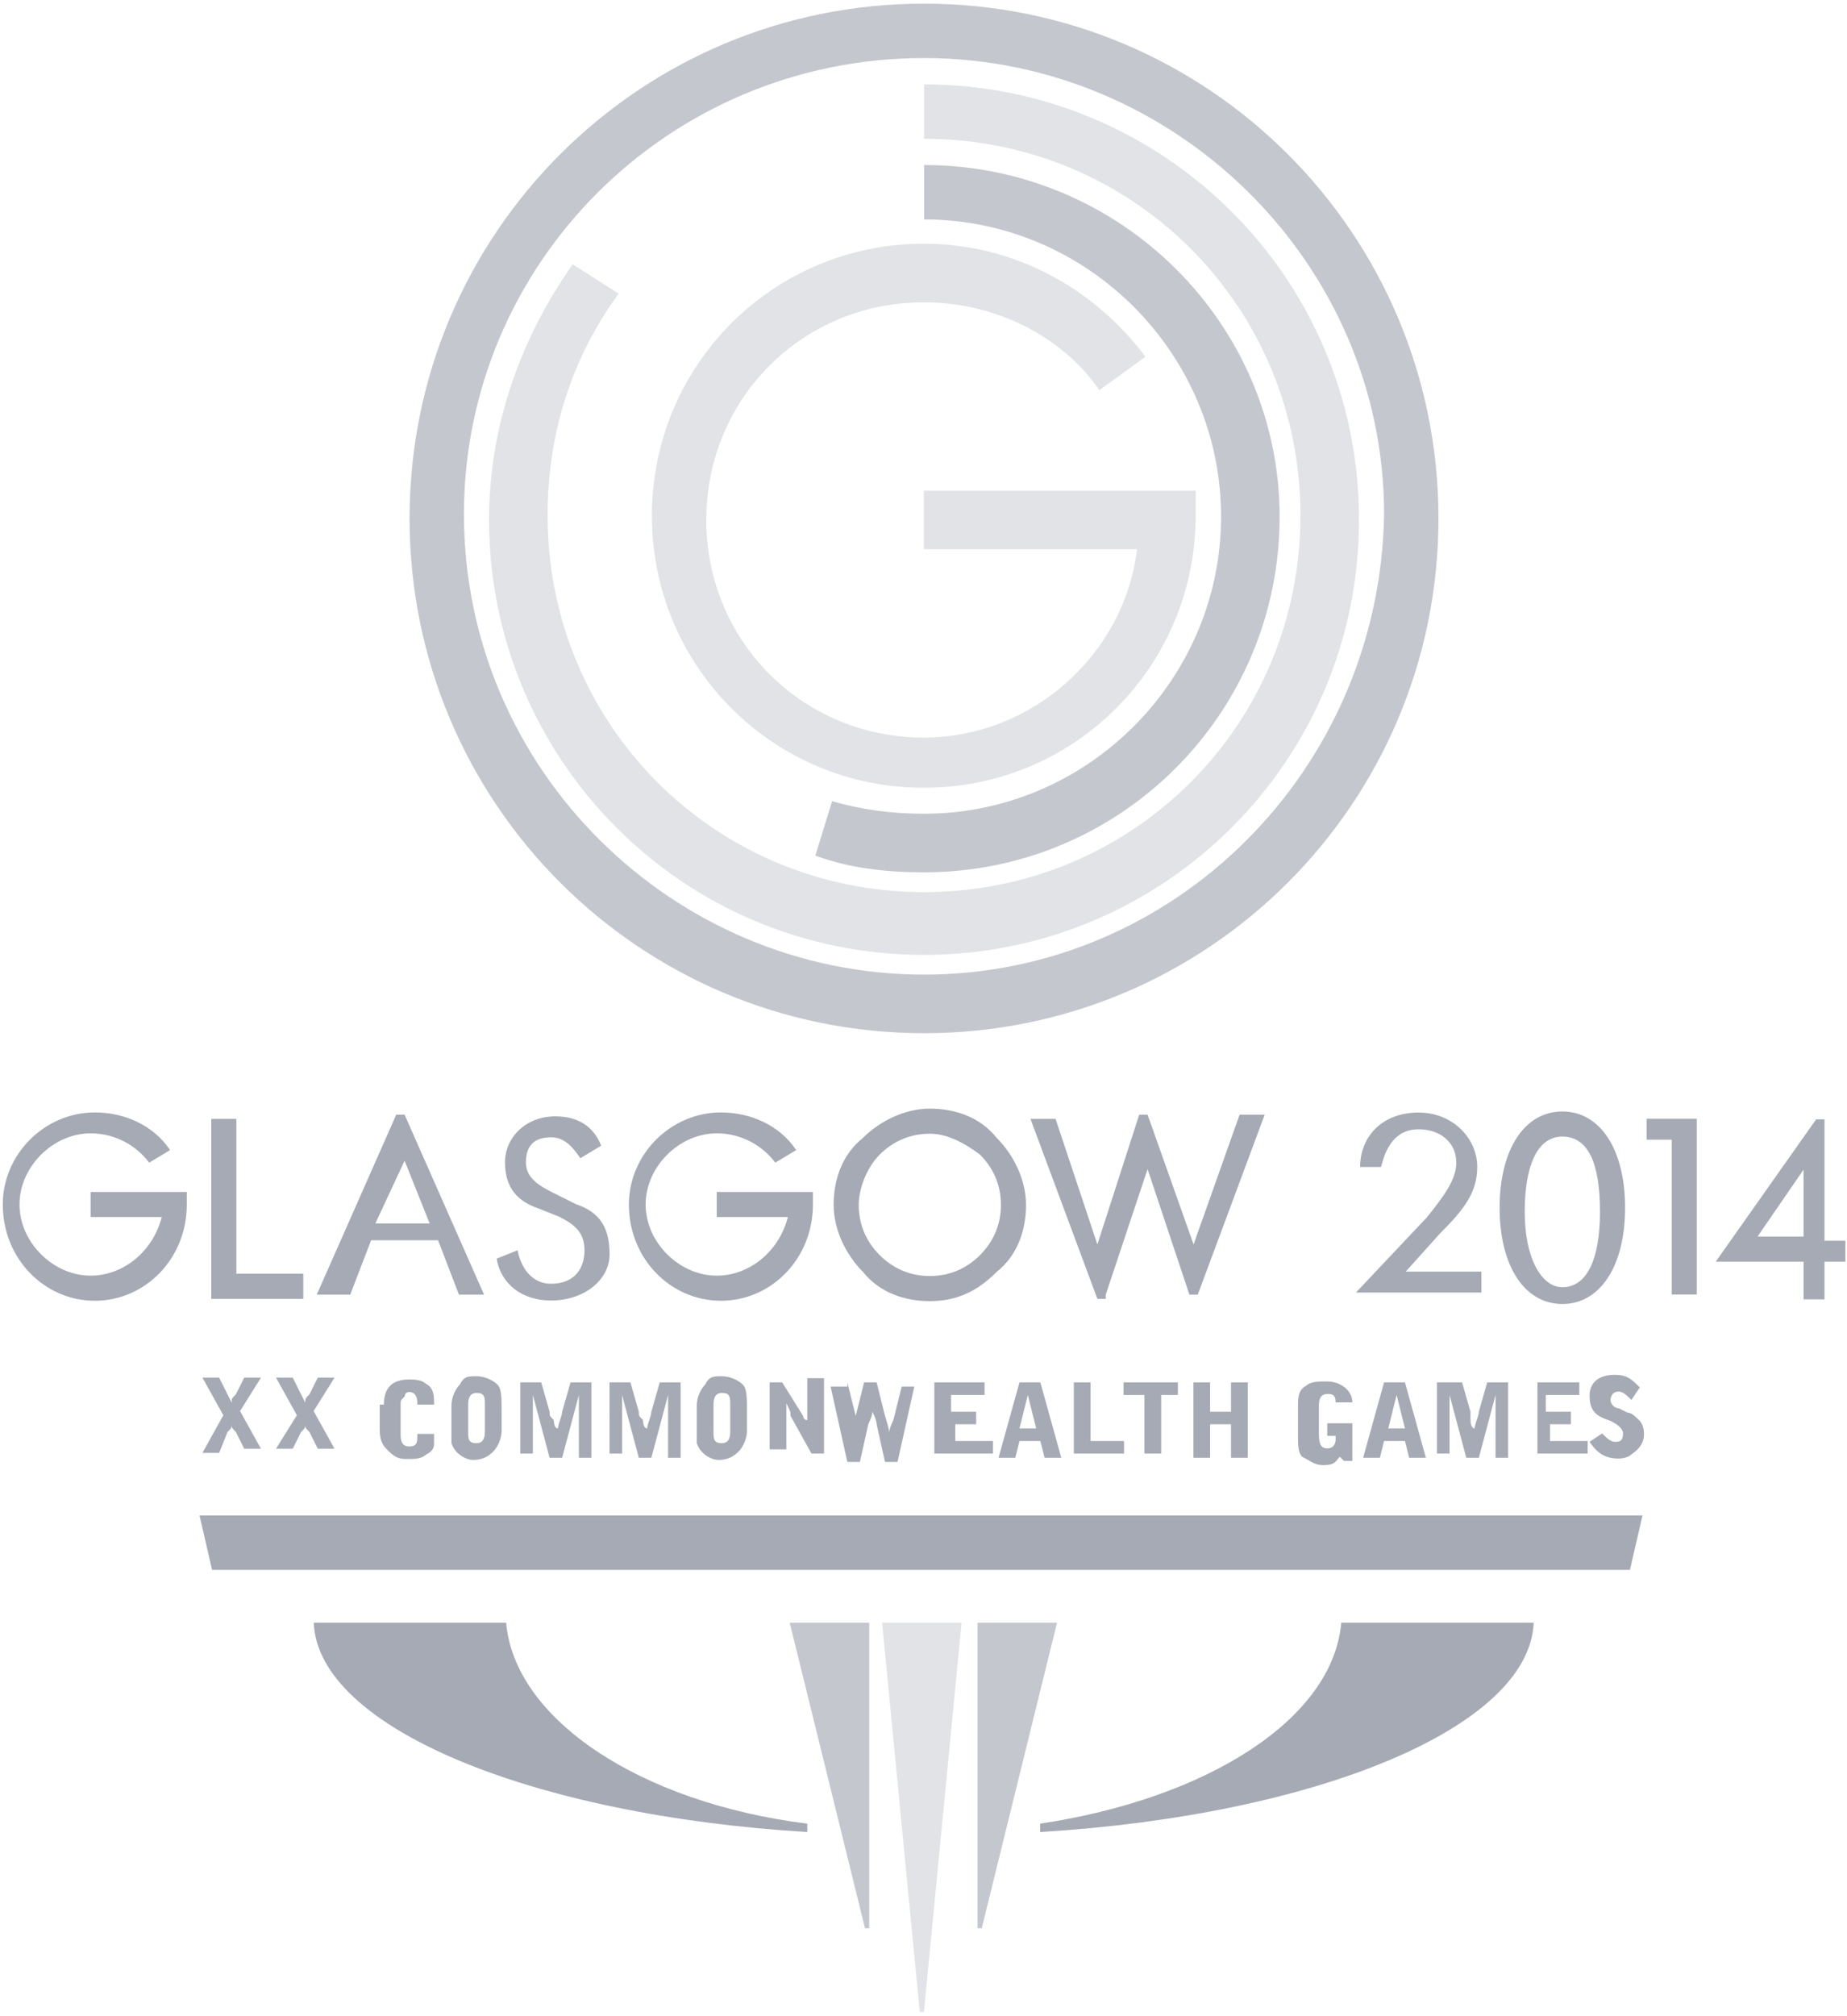 <?xml version="1.0" encoding="utf-8"?>
<!-- Generator: Adobe Illustrator 21.0.2, SVG Export Plug-In . SVG Version: 6.00 Build 0)  -->
<svg width="110px" height="120px" version="1.0" id="Layer_1" xmlns="http://www.w3.org/2000/svg" xmlns:xlink="http://www.w3.org/1999/xlink" x="0px" y="0px"
	 viewBox="0 0 55.2 60" enable-background="new 0 0 55.2 60" xml:space="preserve">
<g id="g12_1_" transform="matrix(1.25,0,0,-1.25,-141.732,1034.646)">
	<g id="g3228_1_">
		<g id="g208_1_">
			<g>
				<g id="g210_1_">
					<g id="g216_1_" transform="translate(127.125,741.088)">
						<path id="path218_1_" fill="#A5AAB4" d="M-8.4,52.9l-0.5,0.9h0.4l0.2-0.4c0,0,0.1-0.2,0.1-0.2h0c0,0.1,0,0.1,0.1,0.2l0.2,0.4
							h0.4l-0.5-0.8l0.5-0.9h-0.4l-0.2,0.4c-0.1,0.1-0.1,0.1-0.1,0.2h0c0-0.1,0-0.1-0.1-0.2L-8.5,52h-0.4L-8.4,52.9z"/>
					</g>
					<g id="g220_1_" transform="translate(131.584,741.088)">
						<path id="path222_1_" fill="#A5AAB4" d="M-11.1,52.9l-0.5,0.9h0.4l0.2-0.4c0,0,0.1-0.2,0.1-0.2h0c0,0.1,0,0.1,0.1,0.2l0.2,0.4
							h0.4l-0.5-0.8l0.5-0.9h-0.4l-0.2,0.4c-0.1,0.1-0.1,0.1-0.1,0.2h0c0-0.1,0-0.1-0.1-0.2l-0.2-0.4h-0.4L-11.1,52.9z"/>
					</g>
					<g id="g224_1_" transform="translate(137.064,741.743)">
						<path id="path226_1_" fill="#A5AAB4" d="M-14.5,52.5c0,0.4,0.2,0.6,0.6,0.6c0.1,0,0.3,0,0.4-0.1c0.2-0.1,0.2-0.3,0.2-0.5h-0.4
							c0,0.1,0,0.3-0.2,0.3c0,0-0.1,0-0.1-0.1c-0.1-0.1-0.1-0.1-0.1-0.2v-0.7c0-0.1,0-0.3,0.2-0.3c0.2,0,0.2,0.1,0.2,0.3h0.4
							c0-0.1,0-0.1,0-0.2c0-0.1,0-0.2-0.2-0.3c-0.1-0.1-0.3-0.1-0.4-0.1c-0.2,0-0.3,0-0.5,0.2c-0.1,0.1-0.2,0.2-0.2,0.5V52.5z"/>
					</g>
					<g id="g228_1_" transform="translate(145.326,743.273)">
						<path id="path230_1_" fill="#A5AAB4" d="M-19.5,51.5h0.5l0.2-0.7c0-0.1,0-0.1,0.1-0.2c0,0,0-0.2,0.1-0.2h0
							c0,0.1,0.1,0.3,0.1,0.4l0.2,0.7h0.5v-1.8h-0.3v1c0,0.1,0,0.3,0,0.5h0l-0.4-1.5h-0.3l-0.4,1.5h0c0-0.1,0-0.4,0-0.5v-0.9h-0.3
							V51.5z"/>
					</g>
					<g id="g232_1_" transform="translate(150.759,743.273)">
						<path id="path234_1_" fill="#A5AAB4" d="M-22.8,51.5h0.5l0.2-0.7c0-0.1,0-0.1,0.1-0.2c0,0,0-0.2,0.1-0.2h0
							c0,0.1,0.1,0.3,0.1,0.4l0.2,0.7h0.5v-1.8h-0.3v1c0,0.1,0,0.3,0,0.5h0l-0.4-1.5h-0.3l-0.4,1.5h0c0-0.1,0-0.4,0-0.5v-0.9h-0.3
							V51.5z"/>
					</g>
					<g id="g236_1_" transform="translate(158.845,742.921)">
						<path id="path238_1_" fill="#A5AAB4" d="M-27.7,51.8c-0.1,0.1-0.3,0.2-0.5,0.2c-0.2,0-0.3,0-0.4-0.2c-0.1-0.1-0.2-0.3-0.2-0.5
							v-0.5c0-0.1,0-0.2,0-0.4c0.1-0.3,0.4-0.4,0.5-0.4c0.1,0,0.3,0,0.5,0.2c0.1,0.1,0.2,0.3,0.2,0.5v0.4
							C-27.6,51.5-27.6,51.7-27.7,51.8 M-28,50.7c0-0.1,0-0.3-0.2-0.3c-0.2,0-0.2,0.1-0.2,0.3v0.6c0,0.1,0,0.3,0.2,0.3
							c0.2,0,0.2-0.1,0.2-0.3V50.7z"/>
					</g>
					<g id="g240_1_" transform="translate(160.287,743.273)">
						<path id="path242_1_" fill="#A5AAB4" d="M-28.6,51.5h0.4l0.5-0.8c0,0,0-0.1,0.1-0.1c0,0,0-0.1,0-0.1h0l0,0.2
							c0,0.1,0,0.1,0,0.2v0.7h0.4v-1.8h-0.3l-0.5,0.9c0,0.1,0,0.1-0.1,0.3h0c0-0.1,0-0.3,0-0.3v-0.8h-0.4V51.5z"/>
					</g>
					<g id="g244_1_" transform="translate(165.345,743.273)">
						<path id="path246_1_" fill="#A5AAB4" d="M-31.7,51.5l0.2-0.8c0,0,0-0.2,0-0.2l0-0.2h0c0,0,0,0.1,0,0.2c0,0,0,0.2,0,0.2
							l0.2,0.8h0.3l0.2-0.8c0,0,0.1-0.3,0.1-0.4h0c0,0.1,0.1,0.3,0.1,0.3l0.2,0.8h0.3l-0.4-1.8h-0.3l-0.2,0.9c0,0.1-0.1,0.3-0.1,0.3
							h0c0-0.1-0.1-0.3-0.1-0.3l-0.2-0.9h-0.3l-0.4,1.8H-31.7z"/>
					</g>
					<g id="g248_1_" transform="translate(143.879,742.921)">
						<path id="path250_1_" fill="#A5AAB4" d="M-18.6,51.8c-0.1,0.1-0.3,0.2-0.5,0.2c-0.2,0-0.3,0-0.4-0.2c-0.1-0.1-0.2-0.3-0.2-0.5
							v-0.5c0-0.1,0-0.2,0-0.4c0.1-0.3,0.4-0.4,0.5-0.4c0.1,0,0.3,0,0.5,0.2c0.1,0.1,0.2,0.3,0.2,0.5v0.4
							C-18.5,51.5-18.5,51.7-18.6,51.8 M-18.9,50.7c0-0.1,0-0.3-0.2-0.3c-0.2,0-0.2,0.1-0.2,0.3v0.6c0,0.1,0,0.3,0.2,0.3
							c0.2,0,0.2-0.1,0.2-0.3C-18.9,51.3-18.9,50.7-18.9,50.7z"/>
					</g>
				</g>
			</g>
		</g>
		<g id="g252_1_" transform="translate(170.725,743.273)">
			<path id="path254_1_" fill="#A5AAB4" d="M-35,51.5h1.2v-0.3h-0.8v-0.4h0.6v-0.3h-0.5v-0.4h0.9v-0.3H-35V51.5z"/>
		</g>
		<g id="g256_1_" transform="translate(177.16,743.273)">
			<path id="path258_1_" fill="#A5AAB4" d="M-38.9,51.5h-0.5l-0.5-1.8h0.4l0.1,0.4h0.5l0.1-0.4h0.4L-38.9,51.5z M-39.4,50.4l0.2,0.8
				h0l0.2-0.8H-39.4z"/>
		</g>
		<g id="g260_1_" transform="translate(179.26,743.273)">
			<path id="path262_1_" fill="#A5AAB4" d="M-40.2,51.5h0.4v-1.4h0.8v-0.3h-1.2V51.5z"/>
		</g>
		<g id="g264_1_" transform="translate(185.748,743.273)">
			<path id="path266_1_" fill="#A5AAB4" d="M-44.2,51.5v-0.3h-0.4v-1.4H-45v1.4h-0.5v0.3H-44.2z"/>
		</g>
		<g id="g268_1_" transform="translate(186.618,743.273)">
			<path id="path270_1_" fill="#A5AAB4" d="M-44.7,51.5h0.4v-0.7h0.5v0.7h0.4v-1.8h-0.4v0.8h-0.5v-0.8h-0.4V51.5z"/>
		</g>
		<g id="g272_1_">
			<g>
				<g id="g274_1_">
					<g id="g280_1_" transform="translate(193.119,741.596)">
						<path id="path282_1_" fill="#A5AAB4" d="M-48.7,52.6c0,0.2,0,0.4,0.2,0.5c0.1,0.1,0.3,0.1,0.5,0.1c0.3,0,0.6-0.2,0.6-0.5h-0.4
							c0,0.2-0.1,0.2-0.2,0.2c-0.2,0-0.2-0.2-0.2-0.3v-0.6c0-0.2,0-0.4,0.2-0.4c0.2,0,0.2,0.2,0.2,0.2v0.1H-48v0.3h0.6v-0.9h-0.2
							l-0.1,0.1h0c-0.1-0.1-0.1-0.2-0.4-0.2c-0.2,0-0.3,0.1-0.5,0.2c-0.1,0.1-0.1,0.3-0.1,0.5V52.6z"/>
					</g>
				</g>
			</g>
		</g>
		<g id="g284_1_" transform="translate(199.577,743.273)">
			<path id="path286_1_" fill="#A5AAB4" d="M-52.6,51.5h-0.5l-0.5-1.8h0.4l0.1,0.4h0.5l0.1-0.4h0.4L-52.6,51.5z M-53,50.4l0.2,0.8h0
				l0.2-0.8H-53z"/>
		</g>
		<g id="g288_1_">
			<g>
				<g id="g290_1_">
					<g id="g296_1_" transform="translate(201.743,743.273)">
						<path id="path298_1_" fill="#A5AAB4" d="M-53.9,51.5h0.5l0.2-0.7c0-0.1,0-0.1,0-0.2c0,0,0-0.2,0.1-0.2h0
							c0,0.1,0.1,0.3,0.1,0.4l0.2,0.7h0.5v-1.8h-0.3v1c0,0.1,0,0.3,0,0.5h0l-0.4-1.5h-0.3l-0.4,1.5h0c0-0.1,0-0.4,0-0.5v-0.9h-0.3
							V51.5z"/>
					</g>
				</g>
			</g>
		</g>
		<g id="g300_1_" transform="translate(207.145,743.273)">
			<path id="path302_1_" fill="#A5AAB4" d="M-57.2,51.5h1.2v-0.3h-0.8v-0.4h0.6v-0.3h-0.5v-0.4h0.9v-0.3h-1.2V51.5z"/>
		</g>
		<g id="g304_1_">
			<g>
				<g id="g306_1_">
					<g id="g312_1_" transform="translate(213.491,742.054)">
						<path id="path314_1_" fill="#A5AAB4" d="M-61.1,52.3c-0.1,0.1-0.2,0.2-0.3,0.2c-0.2,0-0.2-0.2-0.2-0.2c0-0.1,0.1-0.2,0.2-0.2
							l0.2-0.1c0.1,0,0.2-0.1,0.3-0.2c0,0,0.1-0.1,0.1-0.3c0-0.1,0-0.3-0.3-0.5c-0.1-0.1-0.3-0.1-0.3-0.1c-0.3,0-0.5,0.1-0.7,0.4
							l0.3,0.2c0.1-0.1,0.2-0.2,0.3-0.2c0.1,0,0.2,0,0.2,0.2c0,0.1-0.1,0.2-0.3,0.3c-0.3,0.1-0.5,0.2-0.5,0.6c0,0.3,0.2,0.5,0.6,0.5
							c0.3,0,0.4-0.1,0.6-0.3L-61.1,52.3z"/>
					</g>
				</g>
			</g>
		</g>
		<g id="g316_1_" transform="translate(213.456,731.794)">
			<path id="path318_1_" fill="#A5AAB4" d="M-61.1,58.5l0.3,1.3h-34.5l0.3-1.3H-61.1z"/>
		</g>
		<g id="g320_1_">
			<g>
				<g id="g322_1_">
					<g id="g328_1_" transform="translate(195.654,728.33)">
						<path id="path330_1_" fill="#A5AAB4" d="M-50.2,60.7c-0.2-2.3-3.2-4.2-7.2-4.8l0-0.2c6.6,0.4,11.7,2.5,11.8,5H-50.2z"/>
					</g>
					<g id="g332_1_" transform="translate(144.487,728.33)">
						<path id="path334_1_" fill="#A5AAB4" d="M-19,60.7h-4.6c0.1-2.5,5.2-4.6,11.8-5l0,0.2C-15.8,56.4-18.8,58.4-19,60.7"/>
					</g>
				</g>
			</g>
		</g>
		<g id="g336_1_" transform="translate(173.358,728.33)" opacity="0.66">
			<path id="path338_1_" fill="#A5AAB4" d="M-36.6,60.7v-7.3h0.1l1.8,7.3H-36.6z"/>
		</g>
		<g id="g340_1_" transform="translate(167.576,728.33)" opacity="0.33">
			<path id="path342_1_" fill="#A5AAB4" d="M-33.1,60.7l0.9-9.3h0.1l0.9,9.3H-33.1z"/>
		</g>
		<g id="g344_1_" transform="translate(161.767,728.33)" opacity="0.66">
			<path id="path346_1_" fill="#A5AAB4" d="M-29.5,60.7l1.8-7.3h0.1v7.3H-29.5z"/>
		</g>
		<g id="g348_1_" transform="translate(217.554,748.473)">
			<path id="path350_1_" fill="#A5AAB4" d="M-63.6,48.4h-0.6v3.7h-0.6v0.5h0.6h0.6V48.4z"/>
		</g>
		<g id="g352_1_" transform="translate(225.407,752.058)">
			<path id="path354_1_" fill="#A5AAB4" d="M-68.4,46.2V49h-0.2l-2.4-3.4h2.1v-0.9h0.5v0.9h0.5v0.5H-68.4z M-68.9,46.2H-70l1.1,1.6
				C-68.9,47.7-68.9,46.2-68.9,46.2z"/>
		</g>
		<g id="g356_1_">
			<g>
				<g id="g358_1_">
					<g id="g364_1_" transform="translate(157.522,748.124)">
						<path id="path366_1_" fill="#A5AAB4" d="M-26.9,48.6c-1.2,0-2.2,1-2.2,2.3c0,1.2,1,2.2,2.2,2.2c0.7,0,1.4-0.3,1.8-0.9l0,0
							l-0.5-0.3l0,0c-0.3,0.4-0.8,0.7-1.4,0.7c-0.9,0-1.7-0.8-1.7-1.7c0-0.9,0.8-1.7,1.7-1.7c0.8,0,1.5,0.6,1.7,1.4H-27v0.6h2.3
							v-0.3C-24.7,49.6-25.7,48.6-26.9,48.6"/>
					</g>
					<g id="g368_1_" transform="translate(119.152,748.124)">
						<path id="path370_1_" fill="#A5AAB4" d="M-3.5,48.6c-1.2,0-2.2,1-2.2,2.3c0,1.2,1,2.2,2.2,2.2c0.7,0,1.4-0.3,1.8-0.9l0,0
							l-0.5-0.3l0,0c-0.3,0.4-0.8,0.7-1.4,0.7c-0.9,0-1.7-0.8-1.7-1.7c0-0.9,0.8-1.7,1.7-1.7c0.8,0,1.5,0.6,1.7,1.4h-1.7v0.6h2.3
							v-0.3C-1.3,49.6-2.3,48.6-3.5,48.6"/>
					</g>
					<g id="g372_1_" transform="translate(147.26,748.13)">
						<path id="path374_1_" fill="#A5AAB4" d="M-20.7,48.6c-0.7,0-1.2,0.4-1.3,1l0,0l0.5,0.2l0,0c0.1-0.5,0.4-0.8,0.8-0.8
							c0.5,0,0.8,0.3,0.8,0.8c0,0.4-0.2,0.6-0.6,0.8l-0.5,0.2c-0.6,0.2-0.8,0.6-0.8,1.1c0,0.6,0.5,1.1,1.2,1.1
							c0.5,0,0.9-0.2,1.1-0.7l0,0l-0.5-0.3l0,0c-0.2,0.3-0.4,0.5-0.7,0.5c-0.4,0-0.6-0.2-0.6-0.6c0-0.3,0.2-0.5,0.6-0.7l0.6-0.3
							c0.6-0.2,0.8-0.6,0.8-1.2C-19.3,49.1-19.9,48.6-20.7,48.6"/>
					</g>
					<g id="g376_1_" transform="translate(170.317,748.115)">
						<path id="path378_1_" fill="#A5AAB4" d="M-34.7,48.6c-0.6,0-1.2,0.2-1.6,0.7c-0.4,0.4-0.7,1-0.7,1.6c0,0.6,0.2,1.2,0.7,1.6
							c0.4,0.4,1,0.7,1.6,0.7c0.6,0,1.2-0.2,1.6-0.7c0.4-0.4,0.7-1,0.7-1.6c0-0.6-0.2-1.2-0.7-1.6C-33.6,48.8-34.1,48.6-34.7,48.6
							 M-34.7,52.6c-0.5,0-0.9-0.2-1.2-0.5c-0.3-0.3-0.5-0.8-0.5-1.2c0-0.5,0.2-0.9,0.5-1.2c0.3-0.3,0.7-0.5,1.2-0.5
							c0.5,0,0.9,0.2,1.2,0.5c0.3,0.3,0.5,0.7,0.5,1.2c0,0.5-0.2,0.9-0.5,1.2C-33.9,52.4-34.3,52.6-34.7,52.6"/>
					</g>
					<g id="g380_1_" transform="translate(209.24,748.047)">
						<path id="path382_1_" fill="#A5AAB4" d="M-58.5,48.6c-0.9,0-1.5,0.9-1.5,2.3c0,1.4,0.6,2.3,1.5,2.3c0.9,0,1.5-0.9,1.5-2.3
							C-57,49.5-57.6,48.6-58.5,48.6 M-58.5,52.6c-0.6,0-0.9-0.7-0.9-1.8c0-1.1,0.4-1.8,0.9-1.8c0.6,0,0.9,0.7,0.9,1.8
							C-57.6,52-57.9,52.6-58.5,52.6"/>
					</g>
				</g>
			</g>
		</g>
		<g id="g384_1_" transform="translate(181.123,748.47)">
			<path id="path386_1_" fill="#A5AAB4" d="M-41.3,48.4l1,3l1-3h0.2l1.6,4.3h-0.6l-1.1-3.1l-1.1,3.1h-0.2l-1-3.1l-1,3l0,0h-0.6
				l1.6-4.3H-41.3z"/>
		</g>
		<g id="g388_1_" transform="translate(132.037,748.47)">
			<path id="path390_1_" fill="#A5AAB4" d="M-11.4,48.4v0.5H-13v3.7h-0.6v-4.3H-11.4z"/>
		</g>
		<g id="g392_1_" transform="translate(134.859,748.47)">
			<path id="path394_1_" fill="#A5AAB4" d="M-13.1,48.4l0.5,1.3h1.6l0.5-1.3h0.6l-1.9,4.3h-0.2l-1.9-4.3H-13.1z M-11.8,51.6l0.6-1.5
				h-1.3L-11.8,51.6z"/>
		</g>
		<g id="g396_1_">
			<g>
				<g id="g398_1_">
					<g id="g404_1_" transform="translate(199.505,749.721)">
						<path id="path406_1_" fill="#A5AAB4" d="M-52.6,47.6l0.9,1c0.6,0.6,0.9,1,0.9,1.6c0,0.7-0.6,1.3-1.4,1.3
							c-0.9,0-1.4-0.6-1.4-1.3h0.5c0.1,0.4,0.3,0.9,0.9,0.9c0.5,0,0.9-0.3,0.9-0.8c0-0.4-0.3-0.8-0.7-1.3l-1.7-1.8h3v0.5H-52.6z"/>
					</g>
					<g id="g408_1_" transform="translate(170.078,827.717)" opacity="0.66">
						<path id="path410_1_" fill="#A5AAB4" d="M-34.6,0c-6.8,0-12.3-5.5-12.3-12.3s5.5-12.3,12.3-12.3c6.8,0,12.3,5.5,12.3,12.3
							S-27.8,0-34.6,0 M-34.6-23.2c-6,0-11,4.9-11,11c0,6,4.9,10.9,11,10.9c6,0,11-4.9,11-10.9C-23.7-18.3-28.6-23.2-34.6-23.2"/>
					</g>
					<g id="g412_1_" transform="translate(170.078,822.788)" opacity="0.33">
						<path id="path414_1_" fill="#A5AAB4" d="M-34.6,3L-34.6,3V1.7c5,0,9-4,9-9c0-5-4-9-9-9c-5,0-9,4-9,9c0,2,0.6,3.8,1.7,5.3
							L-43-1.3c-1.2-1.7-2-3.8-2-6.1c0-5.7,4.6-10.4,10.4-10.4c5.7,0,10.4,4.6,10.4,10.4C-24.2-1.6-28.9,3-34.6,3"/>
					</g>
					<g id="g416_1_" transform="translate(170.08,817.861)" opacity="0.66">
						<path id="path418_1_" fill="#A5AAB4" d="M-34.6,6V4.7c3.9,0,7.1-3.2,7.1-7.1c0-3.9-3.2-7.1-7.1-7.1c-0.8,0-1.5,0.1-2.2,0.3
							l-0.4-1.3c0.8-0.3,1.7-0.4,2.6-0.4c4.7,0,8.5,3.8,8.5,8.5C-26.1,2.2-29.9,6-34.6,6"/>
					</g>
					<g id="g420_1_" transform="translate(186.772,797.881)" opacity="0.33">
						<path id="path422_1_" fill="#A5AAB4" d="M-44.8,18.2h-6.5v-1.4h5.1c-0.3-2.5-2.5-4.5-5.1-4.5c-2.9,0-5.2,2.3-5.2,5.2
							s2.3,5.2,5.2,5.2c1.7,0,3.3-0.8,4.2-2.1l1.1,0.8c-1.2,1.6-3.1,2.7-5.3,2.7c-3.6,0-6.5-2.9-6.5-6.5s2.9-6.5,6.5-6.5
							c3.6,0,6.5,2.9,6.5,6.5C-44.8,17.8-44.8,18-44.8,18.2"/>
					</g>
				</g>
			</g>
		</g>
	</g>
</g>
<g>
</g>
<g>
</g>
<g>
</g>
<g>
</g>
<g>
</g>
<g>
</g>
</svg>
